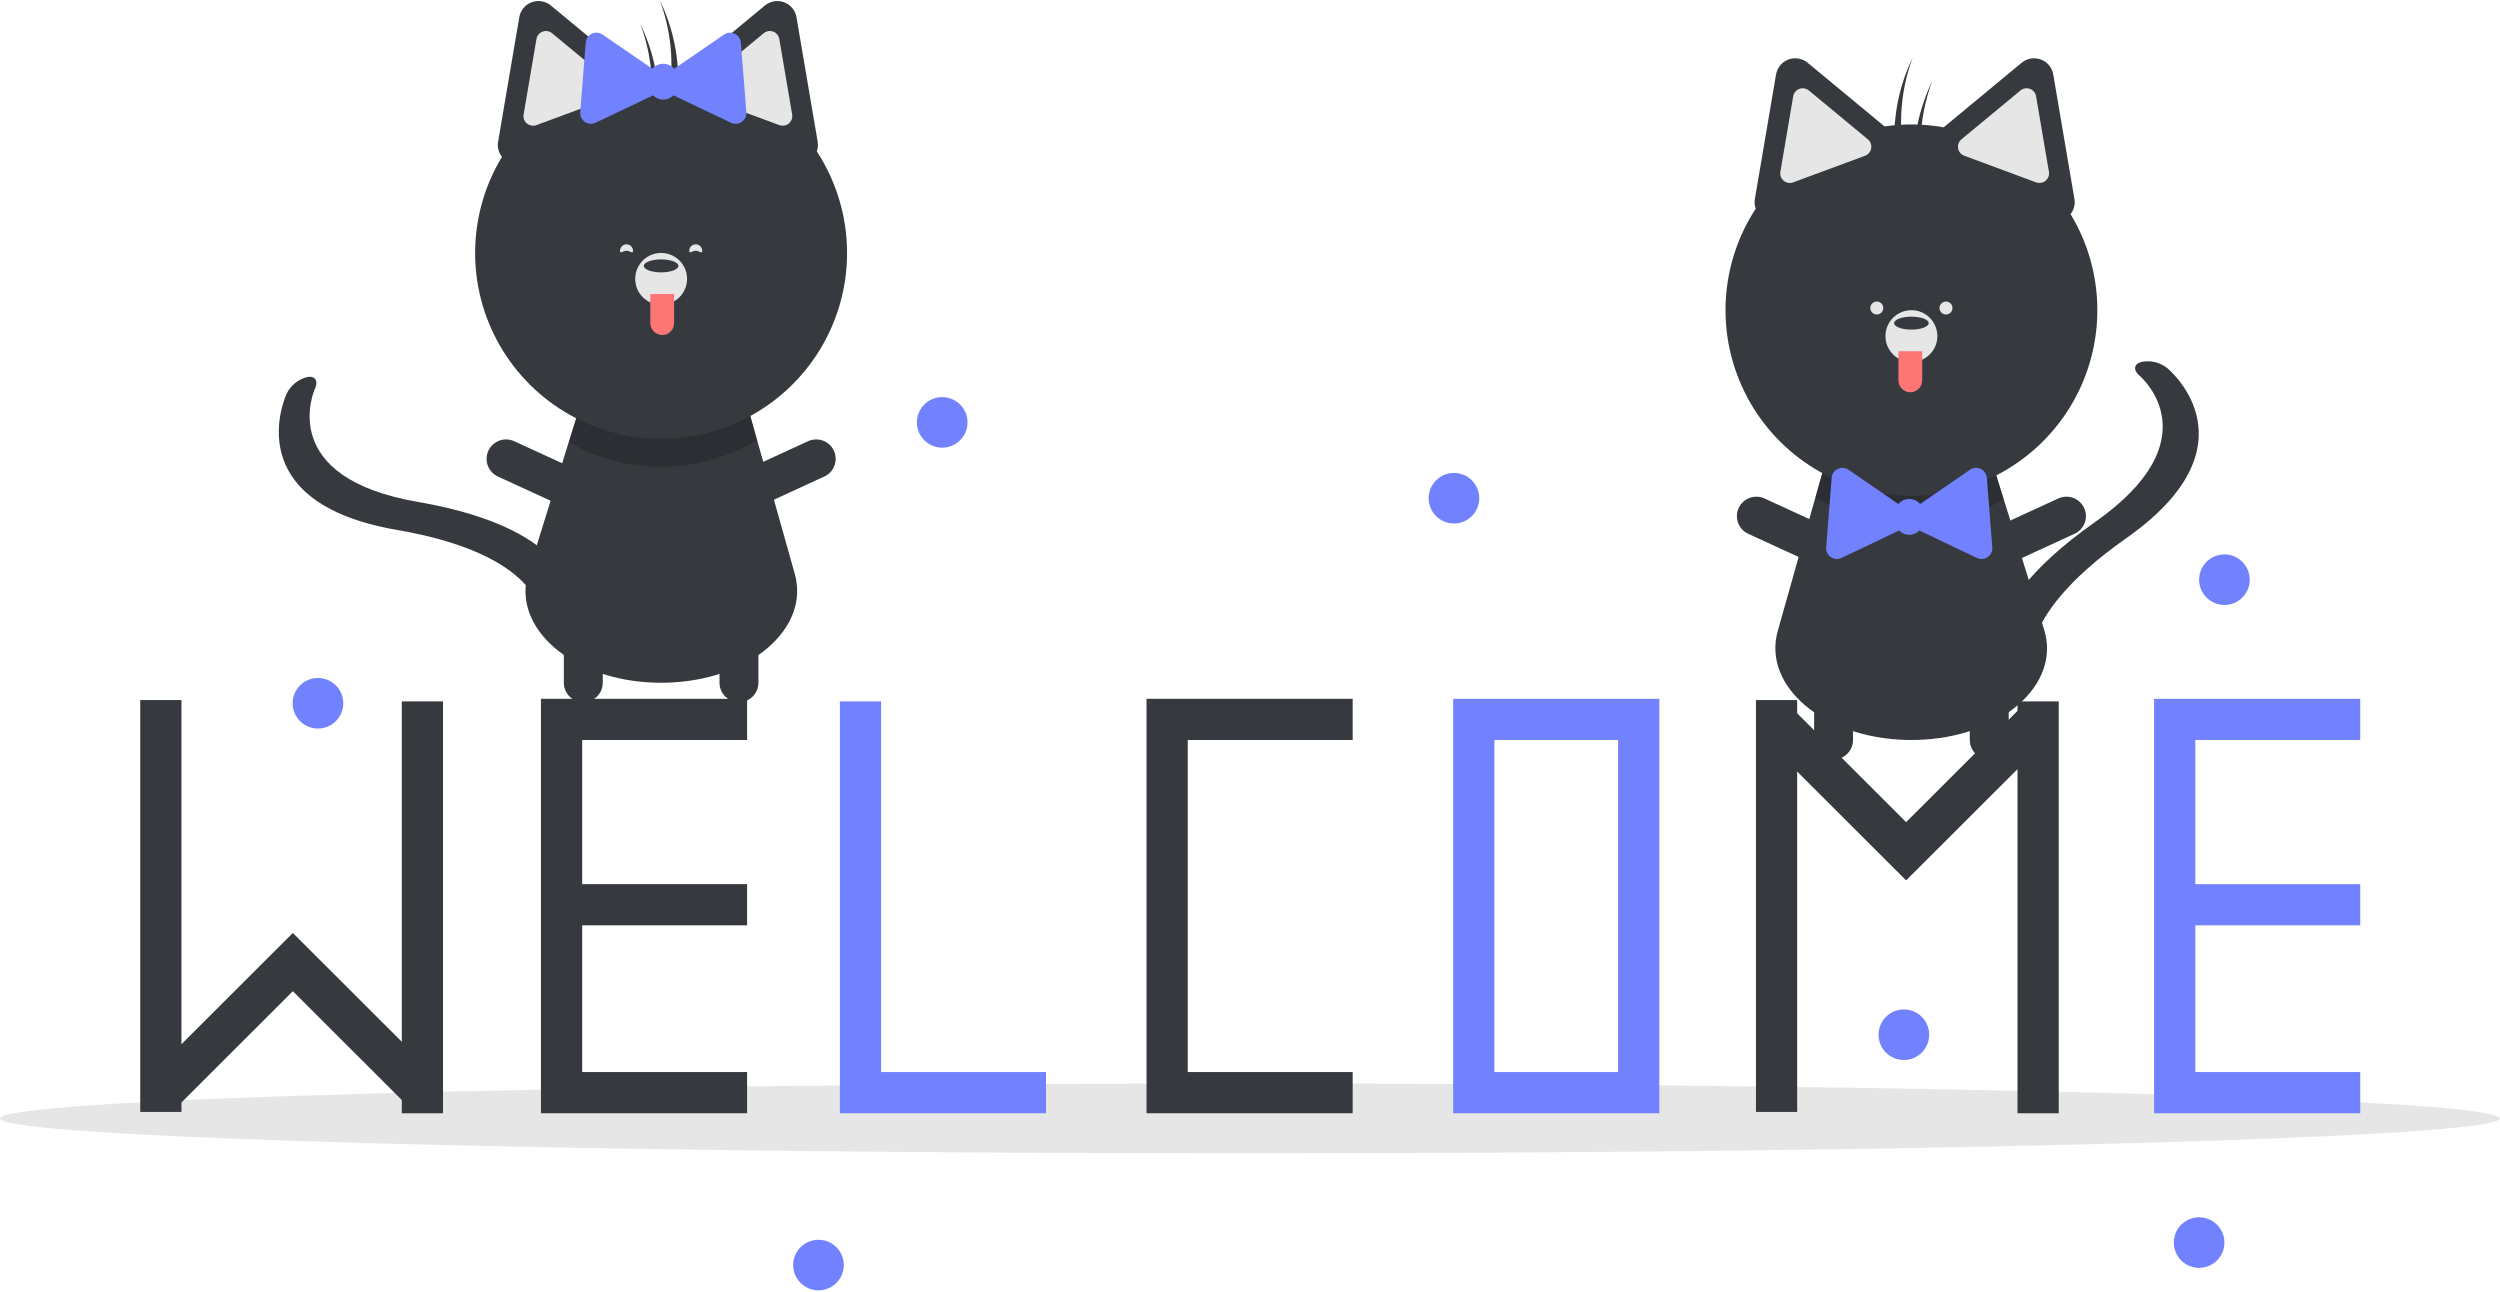 <svg width="300" height="155" viewBox="0 0 300 155" fill="none" xmlns="http://www.w3.org/2000/svg">
<g clip-path="url(#clip0_6196_15338)">
<path d="M150 138.398C232.843 138.398 300 136.522 300 134.207C300 131.892 232.843 130.016 150 130.016C67.157 130.016 0 131.892 0 134.207C0 136.522 67.157 138.398 150 138.398Z" fill="#E6E6E6"/>
<path d="M229.939 88.792C229.75 88.795 229.56 88.797 229.368 88.797C229.176 88.797 228.987 88.795 228.798 88.792C218.757 88.564 211.479 82.297 213.331 75.722L217.849 59.682L218.99 55.623L239.228 55.968L240.458 59.938L245.299 75.567C247.349 82.178 240.071 88.564 229.939 88.792Z" fill="#36393E"/>
<path opacity="0.2" d="M240.458 59.938C237.007 61.909 233.093 62.924 229.118 62.879C225.144 62.834 221.254 61.73 217.849 59.682L218.99 55.623L239.228 55.968L240.458 59.938Z" fill="black"/>
<path d="M239.604 76.254C240.478 73 243.351 68.305 251.409 62.644C265.462 52.77 257.079 45.366 256.716 45.056C255.954 44.406 256.066 43.675 256.978 43.425C257.507 43.32 258.053 43.328 258.578 43.45C259.104 43.573 259.598 43.806 260.026 44.134C260.481 44.51 270.979 53.465 255.121 64.605C240.849 74.633 243.884 81.178 243.918 81.241C244.301 81.941 243.688 82.501 242.547 82.494C241.407 82.486 240.172 81.913 239.788 81.214C239.708 81.066 238.789 79.284 239.604 76.254Z" fill="#36393E"/>
<path d="M220.028 91.13C219.722 91.13 219.418 91.07 219.135 90.953C218.851 90.835 218.594 90.663 218.377 90.447C218.16 90.23 217.988 89.973 217.871 89.69C217.754 89.407 217.693 89.104 217.693 88.797V78.69C217.693 78.071 217.939 77.478 218.377 77.04C218.815 76.603 219.409 76.357 220.028 76.357C220.648 76.357 221.241 76.603 221.679 77.04C222.117 77.478 222.363 78.071 222.363 78.69V88.797C222.363 89.104 222.303 89.407 222.186 89.69C222.068 89.973 221.896 90.23 221.679 90.447C221.463 90.663 221.205 90.835 220.922 90.953C220.639 91.07 220.335 91.13 220.028 91.13Z" fill="#36393E"/>
<path d="M222.076 67.134C221.947 67.412 221.766 67.662 221.541 67.87C221.316 68.079 221.052 68.24 220.764 68.347C220.476 68.453 220.171 68.501 219.864 68.49C219.558 68.478 219.257 68.406 218.978 68.278L209.786 64.053C209.224 63.794 208.788 63.323 208.573 62.743C208.359 62.163 208.384 61.522 208.642 60.96C208.901 60.398 209.372 59.962 209.953 59.748C210.533 59.533 211.175 59.557 211.738 59.815L220.93 64.04C221.209 64.168 221.459 64.349 221.668 64.574C221.876 64.799 222.038 65.062 222.144 65.35C222.251 65.637 222.299 65.942 222.288 66.249C222.276 66.555 222.204 66.855 222.076 67.134Z" fill="#36393E"/>
<path d="M236.662 67.134C236.79 67.412 236.972 67.662 237.197 67.87C237.422 68.079 237.686 68.24 237.973 68.347C238.261 68.453 238.567 68.501 238.873 68.49C239.179 68.478 239.481 68.406 239.759 68.278L248.952 64.053C249.514 63.794 249.951 63.323 250.166 62.743C250.381 62.163 250.356 61.521 250.097 60.959C249.838 60.397 249.366 59.961 248.786 59.746C248.205 59.532 247.562 59.556 247 59.815L237.807 64.04C237.529 64.168 237.278 64.349 237.07 64.574C236.861 64.799 236.699 65.062 236.593 65.35C236.487 65.637 236.438 65.942 236.45 66.249C236.462 66.555 236.534 66.855 236.662 67.134Z" fill="#36393E"/>
<path d="M238.709 91.13C239.016 91.13 239.319 91.07 239.603 90.953C239.886 90.835 240.144 90.663 240.36 90.447C240.577 90.23 240.749 89.973 240.867 89.69C240.984 89.407 241.044 89.104 241.044 88.797V78.69C241.044 78.071 240.798 77.478 240.36 77.04C239.922 76.603 239.328 76.357 238.709 76.357C238.09 76.357 237.496 76.603 237.058 77.04C236.62 77.478 236.374 78.071 236.374 78.69V88.797C236.374 89.104 236.434 89.407 236.552 89.69C236.669 89.973 236.841 90.23 237.058 90.447C237.275 90.663 237.532 90.835 237.816 90.953C238.099 91.07 238.402 91.13 238.709 91.13Z" fill="#36393E"/>
<path d="M248.468 25.692C248.67 25.439 248.815 25.145 248.895 24.831C248.975 24.516 248.987 24.189 248.931 23.869L247.66 16.401L246.39 8.933C246.321 8.53 246.147 8.152 245.886 7.837C245.625 7.522 245.285 7.281 244.901 7.139C244.517 6.997 244.103 6.958 243.699 7.026C243.295 7.095 242.917 7.268 242.602 7.529L236.762 12.363L233.244 15.275C230.898 14.858 228.5 14.822 226.142 15.168L222.754 12.363L216.914 7.529C216.599 7.268 216.22 7.095 215.817 7.026C215.413 6.958 214.998 6.997 214.615 7.139C214.231 7.281 213.891 7.522 213.63 7.837C213.368 8.152 213.195 8.53 213.126 8.933L211.855 16.401L210.584 23.869C210.517 24.262 210.552 24.665 210.686 25.04C208.508 28.375 207.265 32.233 207.085 36.211C206.905 40.189 207.795 44.142 209.664 47.66C211.532 51.178 214.31 54.131 217.708 56.213C221.106 58.295 225.001 59.429 228.987 59.498C232.972 59.567 236.904 58.568 240.372 56.604C243.84 54.641 246.719 51.785 248.707 48.334C250.696 44.883 251.723 40.962 251.681 36.98C251.639 32.999 250.529 29.101 248.468 25.692Z" fill="#36393E"/>
<path d="M216.329 10.59C216.191 10.59 216.053 10.615 215.923 10.663C215.733 10.732 215.564 10.851 215.434 11.007C215.305 11.164 215.219 11.351 215.186 11.551L213.645 20.608C213.611 20.808 213.631 21.013 213.701 21.203C213.772 21.392 213.891 21.56 214.047 21.69C214.203 21.819 214.39 21.905 214.59 21.939C214.79 21.973 214.995 21.953 215.186 21.883L223.808 18.688C223.998 18.617 224.166 18.498 224.295 18.342C224.425 18.186 224.511 17.999 224.545 17.8C224.579 17.6 224.559 17.395 224.489 17.205C224.418 17.015 224.299 16.847 224.143 16.718L217.062 10.857C216.856 10.684 216.597 10.59 216.329 10.59Z" fill="#E6E6E6"/>
<path d="M243.187 10.59C242.919 10.59 242.659 10.685 242.454 10.857L235.372 16.718C235.216 16.847 235.097 17.015 235.027 17.205C234.956 17.395 234.937 17.6 234.971 17.8C235.005 17.999 235.091 18.186 235.22 18.342C235.35 18.498 235.518 18.617 235.708 18.688L244.33 21.883C244.52 21.953 244.725 21.973 244.925 21.939C245.125 21.905 245.313 21.819 245.469 21.69C245.625 21.56 245.744 21.392 245.815 21.203C245.885 21.013 245.904 20.808 245.87 20.608L244.329 11.551C244.296 11.351 244.211 11.164 244.081 11.007C243.952 10.851 243.783 10.732 243.592 10.663C243.462 10.615 243.325 10.59 243.187 10.59Z" fill="#E6E6E6"/>
<path d="M229.369 43.442C231.088 43.442 232.482 42.05 232.482 40.332C232.482 38.614 231.088 37.222 229.369 37.222C227.649 37.222 226.255 38.614 226.255 40.332C226.255 42.05 227.649 43.442 229.369 43.442Z" fill="#E6E6E6"/>
<path d="M229.369 39.554C230.515 39.554 231.444 39.206 231.444 38.777C231.444 38.347 230.515 37.999 229.369 37.999C228.222 37.999 227.293 38.347 227.293 38.777C227.293 39.206 228.222 39.554 229.369 39.554Z" fill="#36393E"/>
<path d="M227.812 42.146H230.666V45.645C230.666 45.832 230.629 46.017 230.557 46.191C230.485 46.363 230.38 46.521 230.248 46.653C230.115 46.785 229.958 46.89 229.785 46.962C229.612 47.034 229.426 47.07 229.239 47.07C228.86 47.07 228.497 46.92 228.23 46.653C227.962 46.386 227.812 46.023 227.812 45.645L227.812 42.146Z" fill="#FE7575"/>
<path d="M229.542 6.869C229.392 7.179 229.247 7.493 229.11 7.812C227.5 11.563 226.957 15.686 227.541 19.725C227.833 19.302 228.14 18.861 228.452 18.415C227.784 14.538 228.16 10.553 229.542 6.869Z" fill="#36393E"/>
<path d="M231.877 9.72C231.727 10.03 231.582 10.343 231.445 10.663C229.835 14.414 229.292 18.537 229.876 22.576C230.168 22.153 230.475 21.712 230.787 21.266C230.119 17.389 230.495 13.404 231.877 9.72Z" fill="#36393E"/>
<path d="M239.076 65.689L238.747 61.51L238.418 57.331C238.401 57.106 238.324 56.889 238.195 56.702C238.067 56.516 237.892 56.366 237.687 56.269C237.483 56.171 237.256 56.129 237.03 56.147C236.804 56.165 236.587 56.242 236.4 56.37L232.942 58.744L230.416 60.477C230.255 60.289 230.055 60.137 229.829 60.033C229.603 59.929 229.358 59.876 229.109 59.876C228.861 59.876 228.615 59.929 228.389 60.033C228.164 60.137 227.963 60.289 227.802 60.477L225.276 58.744L221.818 56.37C221.631 56.242 221.414 56.165 221.188 56.147C220.962 56.129 220.735 56.171 220.531 56.269C220.326 56.366 220.151 56.516 220.023 56.702C219.895 56.889 219.818 57.106 219.8 57.331L219.471 61.51L219.142 65.689C219.124 65.915 219.166 66.141 219.264 66.346C219.361 66.55 219.511 66.725 219.698 66.853C219.884 66.981 220.102 67.058 220.328 67.076C220.553 67.094 220.78 67.052 220.984 66.954L224.772 65.149L227.884 63.666C228.044 63.828 228.235 63.957 228.445 64.045C228.655 64.133 228.881 64.178 229.109 64.178C229.337 64.178 229.563 64.133 229.773 64.045C229.983 63.957 230.174 63.828 230.334 63.666L233.446 65.149L237.234 66.954C237.438 67.052 237.665 67.094 237.891 67.076C238.116 67.058 238.334 66.981 238.52 66.853C238.707 66.725 238.857 66.55 238.954 66.346C239.052 66.141 239.094 65.915 239.076 65.689Z" fill="#7282FE"/>
<path d="M225.217 37.74C225.647 37.74 225.996 37.392 225.996 36.963C225.996 36.533 225.647 36.185 225.217 36.185C224.787 36.185 224.439 36.533 224.439 36.963C224.439 37.392 224.787 37.74 225.217 37.74Z" fill="#E6E6E6"/>
<path d="M233.52 37.74C233.95 37.74 234.298 37.392 234.298 36.963C234.298 36.533 233.95 36.185 233.52 36.185C233.09 36.185 232.741 36.533 232.741 36.963C232.741 37.392 233.09 37.74 233.52 37.74Z" fill="#E6E6E6"/>
<path d="M78.764 81.923C78.954 81.926 79.143 81.928 79.335 81.928C79.527 81.928 79.717 81.926 79.906 81.923C89.947 81.695 97.225 75.428 95.372 68.853L90.855 52.813L89.714 48.754L69.476 49.099L68.246 53.069L63.405 68.698C61.355 75.309 68.633 81.695 78.764 81.923Z" fill="#36393E"/>
<path opacity="0.2" d="M68.246 53.069C71.697 55.04 75.611 56.055 79.586 56.01C83.56 55.964 87.45 54.861 90.855 52.813L89.714 48.754L69.476 49.099L68.246 53.069Z" fill="black"/>
<path d="M66.642 67.484C64.458 64.916 59.85 61.901 50.142 60.229C33.21 57.311 37.616 47.036 37.812 46.601C38.222 45.687 37.807 45.075 36.876 45.238C36.353 45.369 35.863 45.61 35.44 45.945C35.017 46.281 34.671 46.702 34.425 47.182C34.175 47.716 28.523 60.297 47.627 63.588C64.822 66.551 64.883 73.764 64.879 73.835C64.833 74.632 65.627 74.876 66.654 74.382C67.682 73.887 68.552 72.841 68.6 72.045C68.609 71.877 68.676 69.874 66.642 67.484Z" fill="#36393E"/>
<path d="M88.676 84.261C88.982 84.261 89.286 84.201 89.569 84.083C89.853 83.966 90.11 83.794 90.327 83.578C90.544 83.361 90.716 83.104 90.833 82.821C90.95 82.538 91.011 82.235 91.011 81.928V71.821C91.01 71.202 90.764 70.61 90.326 70.173C89.888 69.736 89.294 69.491 88.676 69.491C88.057 69.491 87.463 69.736 87.025 70.173C86.588 70.61 86.341 71.202 86.341 71.821V81.928C86.341 82.235 86.401 82.538 86.518 82.821C86.636 83.104 86.808 83.361 87.025 83.578C87.241 83.794 87.499 83.966 87.782 84.083C88.065 84.201 88.369 84.261 88.676 84.261Z" fill="#36393E"/>
<path d="M86.628 60.264C86.757 60.543 86.938 60.793 87.163 61.001C87.388 61.209 87.652 61.371 87.94 61.477C88.227 61.584 88.533 61.632 88.84 61.62C89.146 61.609 89.447 61.537 89.726 61.409L98.918 57.184C99.197 57.056 99.448 56.874 99.657 56.65C99.865 56.425 100.028 56.161 100.134 55.874C100.241 55.587 100.29 55.281 100.278 54.975C100.266 54.668 100.194 54.367 100.066 54.089C99.938 53.81 99.756 53.56 99.53 53.352C99.305 53.144 99.041 52.982 98.753 52.876C98.465 52.769 98.159 52.721 97.853 52.733C97.546 52.745 97.245 52.817 96.966 52.946L87.774 57.17C87.495 57.299 87.245 57.48 87.036 57.705C86.828 57.93 86.666 58.193 86.559 58.481C86.453 58.768 86.404 59.073 86.416 59.379C86.428 59.685 86.5 59.986 86.628 60.264Z" fill="#36393E"/>
<path d="M72.042 60.264C71.914 60.543 71.732 60.793 71.507 61.001C71.282 61.209 71.018 61.371 70.731 61.477C70.443 61.584 70.137 61.632 69.831 61.62C69.525 61.609 69.223 61.537 68.945 61.409L59.752 57.184C59.473 57.056 59.222 56.874 59.014 56.65C58.805 56.425 58.643 56.161 58.536 55.874C58.43 55.587 58.381 55.281 58.393 54.975C58.404 54.668 58.476 54.367 58.605 54.089C58.733 53.81 58.915 53.56 59.14 53.352C59.365 53.144 59.629 52.982 59.917 52.876C60.205 52.769 60.511 52.721 60.818 52.733C61.124 52.745 61.426 52.817 61.704 52.946L70.897 57.17C71.175 57.299 71.426 57.48 71.634 57.705C71.843 57.93 72.005 58.193 72.111 58.481C72.217 58.768 72.266 59.073 72.254 59.379C72.242 59.685 72.17 59.986 72.042 60.264Z" fill="#36393E"/>
<path d="M69.995 84.261C69.688 84.261 69.385 84.201 69.101 84.083C68.818 83.966 68.56 83.794 68.344 83.578C68.127 83.361 67.955 83.104 67.837 82.821C67.72 82.538 67.66 82.235 67.66 81.928V71.821C67.66 71.202 67.907 70.61 68.345 70.173C68.782 69.736 69.376 69.491 69.995 69.491C70.614 69.491 71.207 69.736 71.645 70.173C72.083 70.61 72.329 71.202 72.33 71.821V81.928C72.33 82.235 72.269 82.538 72.152 82.821C72.035 83.104 71.863 83.361 71.646 83.578C71.429 83.794 71.172 83.966 70.888 84.083C70.605 84.201 70.301 84.261 69.995 84.261Z" fill="#36393E"/>
<path d="M98.018 18.171C98.152 17.796 98.187 17.393 98.12 17L96.849 9.532L95.578 2.064C95.509 1.66 95.335 1.282 95.074 0.967C94.813 0.653 94.473 0.412 94.089 0.27C93.706 0.127 93.291 0.089 92.887 0.157C92.484 0.226 92.105 0.399 91.79 0.66L85.95 5.494L82.562 8.299C80.204 7.953 77.806 7.989 75.46 8.406L71.942 5.494L66.102 0.66C65.787 0.399 65.409 0.226 65.005 0.157C64.601 0.088 64.187 0.127 63.803 0.27C63.419 0.412 63.079 0.653 62.818 0.967C62.557 1.282 62.383 1.66 62.314 2.064L61.044 9.532L59.773 17C59.717 17.32 59.729 17.647 59.809 17.961C59.889 18.276 60.034 18.569 60.236 18.823C58.172 22.232 57.06 26.132 57.017 30.116C56.973 34.1 58 38.022 59.989 41.476C61.978 44.929 64.857 47.787 68.326 49.752C71.796 51.717 75.73 52.717 79.718 52.648C83.706 52.579 87.602 51.444 91.002 49.36C94.402 47.277 97.18 44.322 99.049 40.802C100.917 37.282 101.807 33.326 101.626 29.346C101.444 25.366 100.198 21.507 98.018 18.171Z" fill="#36393E"/>
<path d="M91.642 3.987L84.561 9.849C84.405 9.978 84.286 10.146 84.215 10.336C84.145 10.526 84.125 10.731 84.159 10.931C84.193 11.13 84.279 11.317 84.409 11.473C84.538 11.629 84.706 11.748 84.896 11.819L93.519 15.014C93.709 15.084 93.914 15.103 94.114 15.069C94.314 15.036 94.501 14.95 94.657 14.82C94.813 14.691 94.933 14.523 95.003 14.334C95.074 14.144 95.093 13.939 95.059 13.739L93.518 4.682C93.485 4.482 93.399 4.294 93.27 4.138C93.14 3.982 92.971 3.863 92.781 3.794C92.651 3.746 92.514 3.721 92.375 3.72C92.107 3.721 91.848 3.815 91.642 3.987Z" fill="#E6E6E6"/>
<path d="M65.112 3.794C64.921 3.863 64.752 3.982 64.623 4.138C64.493 4.294 64.407 4.482 64.375 4.682L62.834 13.739C62.8 13.939 62.819 14.144 62.889 14.334C62.96 14.523 63.079 14.691 63.235 14.82C63.391 14.95 63.579 15.036 63.779 15.069C63.978 15.103 64.184 15.084 64.374 15.014L72.996 11.819C73.186 11.748 73.354 11.629 73.484 11.473C73.613 11.317 73.699 11.13 73.733 10.931C73.767 10.731 73.748 10.526 73.677 10.336C73.607 10.146 73.487 9.978 73.331 9.849L66.25 3.987C66.045 3.815 65.785 3.721 65.517 3.72C65.379 3.721 65.241 3.746 65.112 3.794Z" fill="#E6E6E6"/>
<path d="M79.335 36.573C81.055 36.573 82.449 35.18 82.449 33.463C82.449 31.745 81.055 30.353 79.335 30.353C77.616 30.353 76.222 31.745 76.222 33.463C76.222 35.18 77.616 36.573 79.335 36.573Z" fill="#E6E6E6"/>
<path d="M79.335 32.685C80.482 32.685 81.411 32.337 81.411 31.908C81.411 31.478 80.482 31.13 79.335 31.13C78.189 31.13 77.26 31.478 77.26 31.908C77.26 32.337 78.189 32.685 79.335 32.685Z" fill="#36393E"/>
<path d="M79.465 40.201C79.278 40.201 79.092 40.164 78.919 40.093C78.746 40.021 78.588 39.916 78.456 39.784C78.323 39.651 78.218 39.494 78.147 39.321C78.075 39.148 78.038 38.963 78.038 38.776V35.277H80.892V38.776C80.892 38.963 80.855 39.148 80.784 39.321C80.712 39.494 80.607 39.651 80.474 39.784C80.342 39.916 80.184 40.021 80.011 40.093C79.838 40.164 79.653 40.201 79.465 40.201Z" fill="#FE7575"/>
<path d="M79.162 0C79.312 0.31 79.457 0.623 79.594 0.943C81.204 4.694 81.747 8.817 81.163 12.856C80.871 12.433 80.564 11.992 80.252 11.546C80.92 7.669 80.544 3.684 79.162 0Z" fill="#36393E"/>
<path d="M76.827 2.851C76.977 3.161 77.122 3.474 77.258 3.794C78.869 7.545 79.412 11.668 78.828 15.707C78.536 15.284 78.229 14.843 77.916 14.397C78.585 10.52 78.209 6.535 76.827 2.851Z" fill="#36393E"/>
<path d="M69.628 13.465L69.957 9.286L70.286 5.107C70.303 4.881 70.38 4.664 70.509 4.478C70.637 4.291 70.812 4.142 71.017 4.044C71.221 3.947 71.448 3.905 71.674 3.923C71.9 3.94 72.117 4.017 72.303 4.145L75.762 6.519L78.287 8.253C78.449 8.064 78.649 7.913 78.875 7.809C79.101 7.705 79.346 7.651 79.595 7.651C79.844 7.651 80.089 7.705 80.315 7.809C80.54 7.913 80.741 8.064 80.902 8.253L83.428 6.519L86.886 4.145C87.073 4.017 87.29 3.94 87.516 3.923C87.742 3.905 87.969 3.947 88.173 4.044C88.378 4.142 88.553 4.291 88.681 4.478C88.809 4.664 88.886 4.881 88.904 5.107L89.233 9.286L89.562 13.465C89.58 13.69 89.538 13.917 89.44 14.121C89.343 14.325 89.193 14.5 89.006 14.628C88.82 14.757 88.602 14.833 88.376 14.851C88.151 14.869 87.924 14.827 87.719 14.729L83.932 12.925L80.82 11.442C80.66 11.604 80.469 11.732 80.259 11.82C80.049 11.908 79.823 11.953 79.595 11.953C79.367 11.953 79.141 11.908 78.931 11.82C78.721 11.732 78.53 11.604 78.37 11.442L75.258 12.925L71.47 14.729C71.266 14.827 71.039 14.869 70.813 14.851C70.588 14.833 70.37 14.757 70.183 14.628C69.997 14.5 69.847 14.325 69.75 14.121C69.652 13.917 69.61 13.69 69.628 13.465Z" fill="#7282FE"/>
<path d="M82.708 30.093C82.708 30.523 83.057 30.093 83.487 30.093C83.916 30.093 84.265 30.523 84.265 30.093C84.265 29.887 84.182 29.69 84.036 29.545C83.891 29.399 83.693 29.318 83.487 29.318C83.281 29.318 83.083 29.399 82.937 29.545C82.791 29.69 82.709 29.887 82.708 30.093Z" fill="#E6E6E6"/>
<path d="M75.963 30.093C75.963 30.523 75.614 30.093 75.184 30.093C74.754 30.093 74.406 30.523 74.406 30.093C74.406 29.887 74.488 29.69 74.634 29.545C74.78 29.399 74.978 29.318 75.184 29.318C75.39 29.318 75.588 29.399 75.734 29.545C75.88 29.69 75.962 29.887 75.963 30.093Z" fill="#E6E6E6"/>
<path d="M162.32 88.799V83.857H137.582V84.166V88.799V128.646V133.588H142.53H162.32V128.646H142.53V88.799H162.32Z" fill="#36393E"/>
<path d="M174.38 83.857V133.588H199.118V83.857H174.38ZM194.171 128.646H179.328V88.799H194.171V128.646Z" fill="#7282FE"/>
<path d="M105.731 128.646V84.166H100.784V128.646V133.588H105.731H125.522V128.646H105.731Z" fill="#7282FE"/>
<path d="M89.652 88.799V83.857H64.913V84.166V88.799V106.097V111.039V128.646V133.588H69.861H89.652V128.646H69.861V111.039H89.652V106.097H69.861V88.799H89.652Z" fill="#36393E"/>
<path d="M283.229 88.799V83.857H258.49V84.166V88.799V106.097V111.039V128.646V133.588H263.438H283.229V128.646H263.438V111.039H283.229V106.097H263.438V88.799H283.229Z" fill="#7282FE"/>
<path d="M48.215 84.166V125.012L35.17 111.982L35.14 112.012L35.112 111.984L21.776 125.306V84.011H16.828V133.434H21.776V132.295L35.142 118.943L48.215 132.002V133.588H53.163V84.166H48.215Z" fill="#36393E"/>
<path d="M242.101 84.166V85.304L228.735 98.656L215.662 85.598V84.011H210.714V133.434H215.662V92.587L228.707 105.618L228.737 105.588L228.765 105.615L242.101 92.294V133.588H247.049V84.166H242.101Z" fill="#36393E"/>
<path d="M113.064 53.721C114.741 53.721 116.101 52.362 116.101 50.687C116.101 49.012 114.741 47.653 113.064 47.653C111.387 47.653 110.027 49.012 110.027 50.687C110.027 52.362 111.387 53.721 113.064 53.721Z" fill="#7282FE"/>
<path d="M38.155 87.427C39.832 87.427 41.192 86.068 41.192 84.393C41.192 82.718 39.832 81.359 38.155 81.359C36.478 81.359 35.118 82.718 35.118 84.393C35.118 86.068 36.478 87.427 38.155 87.427Z" fill="#7282FE"/>
<path d="M98.217 154.839C99.894 154.839 101.254 153.481 101.254 151.805C101.254 150.13 99.894 148.772 98.217 148.772C96.54 148.772 95.18 150.13 95.18 151.805C95.18 153.481 96.54 154.839 98.217 154.839Z" fill="#7282FE"/>
<path d="M174.476 62.821C176.154 62.821 177.513 61.463 177.513 59.788C177.513 58.112 176.154 56.754 174.476 56.754C172.799 56.754 171.439 58.112 171.439 59.788C171.439 61.463 172.799 62.821 174.476 62.821Z" fill="#7282FE"/>
<path d="M263.895 152.142C265.572 152.142 266.932 150.784 266.932 149.109C266.932 147.433 265.572 146.075 263.895 146.075C262.218 146.075 260.858 147.433 260.858 149.109C260.858 150.784 262.218 152.142 263.895 152.142Z" fill="#7282FE"/>
<path d="M266.932 72.596C268.609 72.596 269.969 71.238 269.969 69.562C269.969 67.887 268.609 66.529 266.932 66.529C265.255 66.529 263.895 67.887 263.895 69.562C263.895 71.238 265.255 72.596 266.932 72.596Z" fill="#7282FE"/>
<path d="M228.465 127.2C230.142 127.2 231.502 125.842 231.502 124.166C231.502 122.491 230.142 121.133 228.465 121.133C226.788 121.133 225.428 122.491 225.428 124.166C225.428 125.842 226.788 127.2 228.465 127.2Z" fill="#7282FE"/>
</g>
<defs>
<clipPath id="clip0_6196_15338">
<rect width="300" height="154.839" fill="white"/>
</clipPath>
</defs>
</svg>
